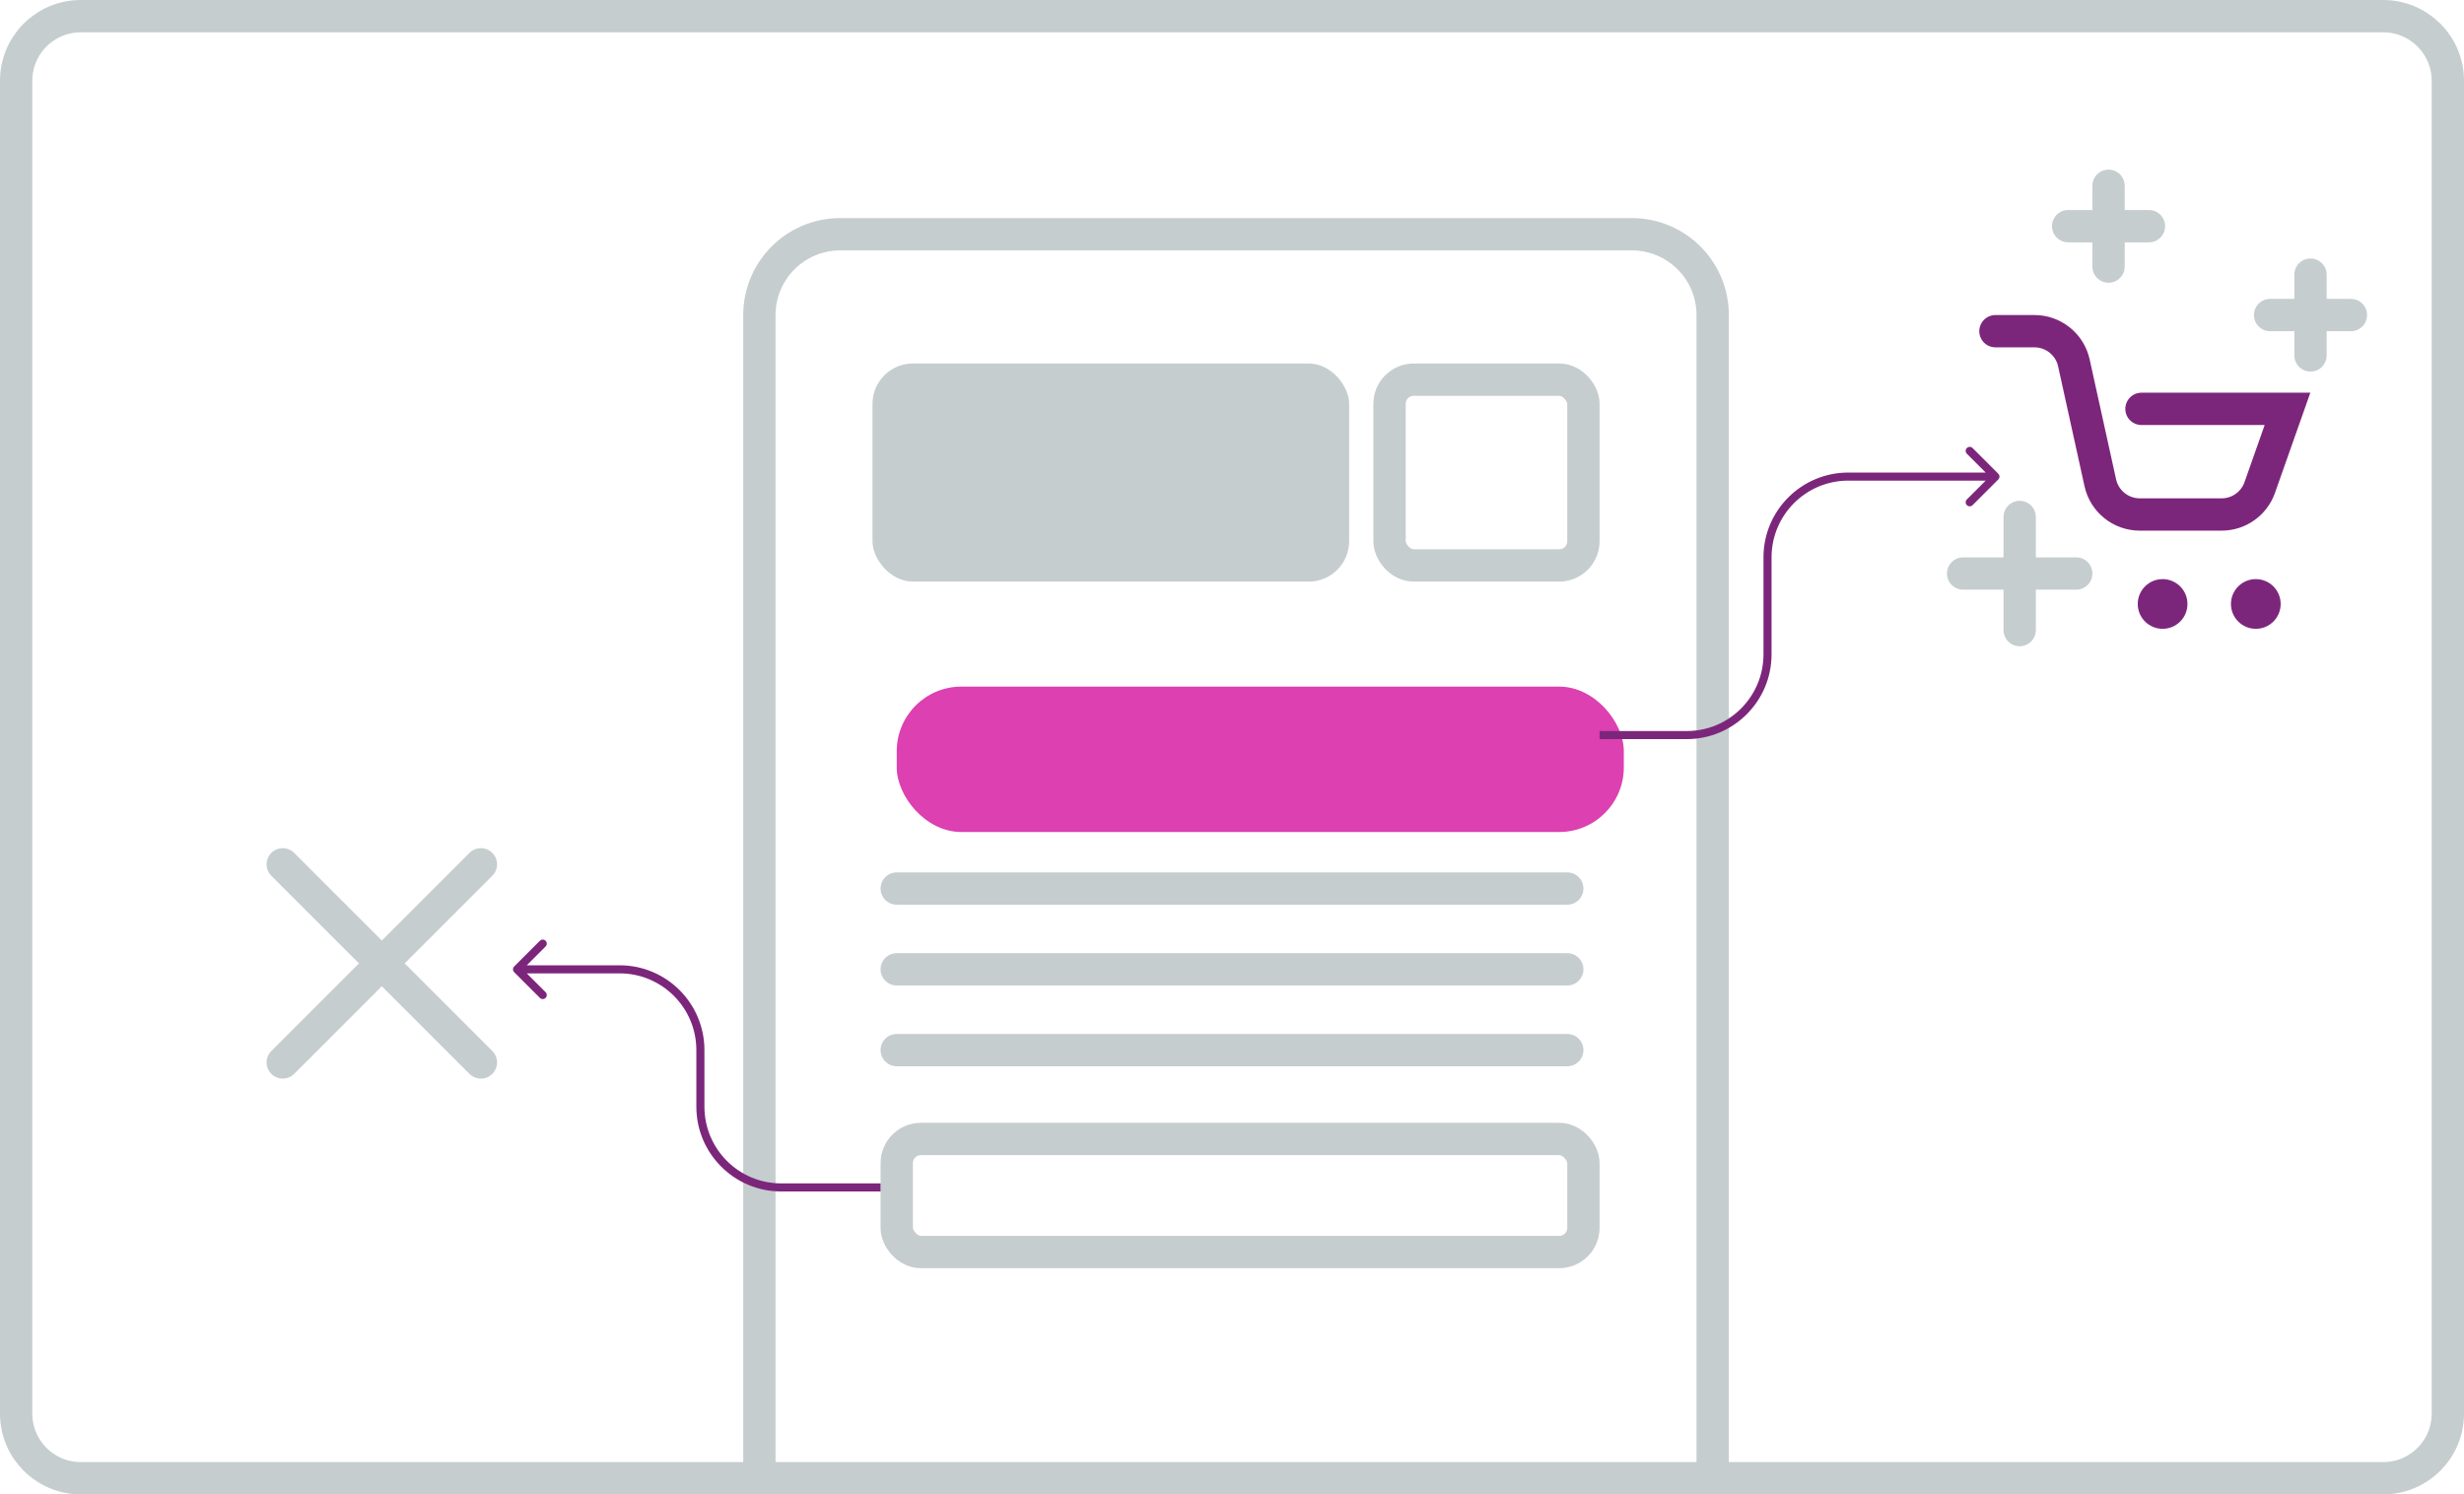 <svg width="305" height="185" viewBox="0 0 305 185" fill="none" xmlns="http://www.w3.org/2000/svg">
<path d="M2 10C2 5.582 5.582 2 10 2H295C299.418 2 303 5.582 303 10V175C303 179.418 299.418 183 295 183H10C5.582 183 2 179.418 2 175V10Z" stroke="#C5CDCF" stroke-width="4"/>
<path d="M243 71H257M250 78L250 64" stroke="#C5CDCF" stroke-width="4" stroke-linecap="round"/>
<path d="M281 39H291M286 44L286 34" stroke="#C5CDCF" stroke-width="4" stroke-linecap="round"/>
<path d="M256 28H266M261 33L261 23" stroke="#C5CDCF" stroke-width="4" stroke-linecap="round"/>
<path d="M247 41H251.828C254.175 41 256.206 42.632 256.711 44.924L259.981 59.768C260.486 62.06 262.517 63.692 264.864 63.692H275C277.12 63.692 279.01 62.355 279.715 60.356L283.153 50.615H265.077" stroke="#7C267B" stroke-width="4" stroke-linecap="round"/>
<g filter="url(#filter0_d)">
<circle cx="264.692" cy="71.769" r="3.077" fill="#7C267B"/>
</g>
<g filter="url(#filter1_d)">
<circle cx="276.23" cy="71.769" r="3.077" fill="#7C267B"/>
</g>
<path d="M212 182V39C212 33.477 207.523 29 202 29H104C98.477 29 94 33.477 94 39V182" stroke="#C5CDCF" stroke-width="4"/>
<path d="M111 110H194" stroke="#C5CDCF" stroke-width="4" stroke-linecap="round"/>
<path d="M111 120H194" stroke="#C5CDCF" stroke-width="4" stroke-linecap="round"/>
<path d="M59.527 131.527L35 107" stroke="#C5CDCF" stroke-width="4" stroke-linecap="round"/>
<path d="M35 131.527L59.527 107" stroke="#C5CDCF" stroke-width="4" stroke-linecap="round"/>
<path d="M111 130H194" stroke="#C5CDCF" stroke-width="4" stroke-linecap="round"/>
<rect x="108" y="45" width="59" height="27" rx="5" fill="#C5CDCF"/>
<g filter="url(#filter2_d)">
<rect x="108" y="82" width="90" height="18" rx="8" fill="#DC40B1"/>
</g>
<rect x="172" y="47" width="24" height="23" rx="3" stroke="#C5CDCF" stroke-width="4"/>
<rect x="111" y="141" width="85" height="14" rx="3" stroke="#C5CDCF" stroke-width="4"/>
<path d="M247.354 59.354C247.549 59.158 247.549 58.842 247.354 58.646L244.172 55.465C243.976 55.269 243.66 55.269 243.464 55.465C243.269 55.66 243.269 55.976 243.464 56.172L246.293 59L243.464 61.828C243.269 62.024 243.269 62.34 243.464 62.535C243.66 62.731 243.976 62.731 244.172 62.535L247.354 59.354ZM198 91.5H208.788V90.5H198V91.5ZM219.288 81V69H218.288V81H219.288ZM228.788 59.5H247V58.5H228.788V59.5ZM219.288 69C219.288 63.753 223.541 59.5 228.788 59.5V58.5C222.989 58.5 218.288 63.201 218.288 69H219.288ZM208.788 91.5C214.587 91.5 219.288 86.799 219.288 81H218.288C218.288 86.247 214.035 90.5 208.788 90.5V91.5Z" fill="#7C267B"/>
<path d="M63.646 120.354C63.451 120.158 63.451 119.842 63.646 119.646L66.828 116.464C67.024 116.269 67.34 116.269 67.535 116.464C67.731 116.66 67.731 116.976 67.535 117.172L64.707 120L67.535 122.828C67.731 123.024 67.731 123.34 67.535 123.536C67.34 123.731 67.024 123.731 66.828 123.536L63.646 120.354ZM64 119.5H76.696V120.5H64V119.5ZM87.196 130V137H86.196V130H87.196ZM96.696 146.5H109V147.5H96.696V146.5ZM87.196 137C87.196 142.247 91.449 146.5 96.696 146.5V147.5C90.897 147.5 86.196 142.799 86.196 137H87.196ZM76.696 119.5C82.495 119.5 87.196 124.201 87.196 130H86.196C86.196 124.753 81.942 120.5 76.696 120.5V119.5Z" fill="#7C267B"/>
<defs>
<filter id="filter0_d" x="259.615" y="66.692" width="16.154" height="16.154" filterUnits="userSpaceOnUse" color-interpolation-filters="sRGB">
<feFlood flood-opacity="0" result="BackgroundImageFix"/>
<feColorMatrix in="SourceAlpha" type="matrix" values="0 0 0 0 0 0 0 0 0 0 0 0 0 0 0 0 0 0 127 0"/>
<feOffset dx="3" dy="3"/>
<feGaussianBlur stdDeviation="2.5"/>
<feColorMatrix type="matrix" values="0 0 0 0 0.442 0 0 0 0 0.182 0 0 0 0 0.438 0 0 0 0.4 0"/>
<feBlend mode="normal" in2="BackgroundImageFix" result="effect1_dropShadow"/>
<feBlend mode="normal" in="SourceGraphic" in2="effect1_dropShadow" result="shape"/>
</filter>
<filter id="filter1_d" x="271.153" y="66.692" width="16.154" height="16.154" filterUnits="userSpaceOnUse" color-interpolation-filters="sRGB">
<feFlood flood-opacity="0" result="BackgroundImageFix"/>
<feColorMatrix in="SourceAlpha" type="matrix" values="0 0 0 0 0 0 0 0 0 0 0 0 0 0 0 0 0 0 127 0"/>
<feOffset dx="3" dy="3"/>
<feGaussianBlur stdDeviation="2.5"/>
<feColorMatrix type="matrix" values="0 0 0 0 0.442 0 0 0 0 0.182 0 0 0 0 0.438 0 0 0 0.4 0"/>
<feBlend mode="normal" in2="BackgroundImageFix" result="effect1_dropShadow"/>
<feBlend mode="normal" in="SourceGraphic" in2="effect1_dropShadow" result="shape"/>
</filter>
<filter id="filter2_d" x="106" y="80" width="100" height="28" filterUnits="userSpaceOnUse" color-interpolation-filters="sRGB">
<feFlood flood-opacity="0" result="BackgroundImageFix"/>
<feColorMatrix in="SourceAlpha" type="matrix" values="0 0 0 0 0 0 0 0 0 0 0 0 0 0 0 0 0 0 127 0"/>
<feOffset dx="3" dy="3"/>
<feGaussianBlur stdDeviation="2.5"/>
<feColorMatrix type="matrix" values="0 0 0 0 0.713 0 0 0 0 0.175 0 0 0 0 0.564 0 0 0 0.4 0"/>
<feBlend mode="normal" in2="BackgroundImageFix" result="effect1_dropShadow"/>
<feBlend mode="normal" in="SourceGraphic" in2="effect1_dropShadow" result="shape"/>
</filter>
</defs>
</svg>
